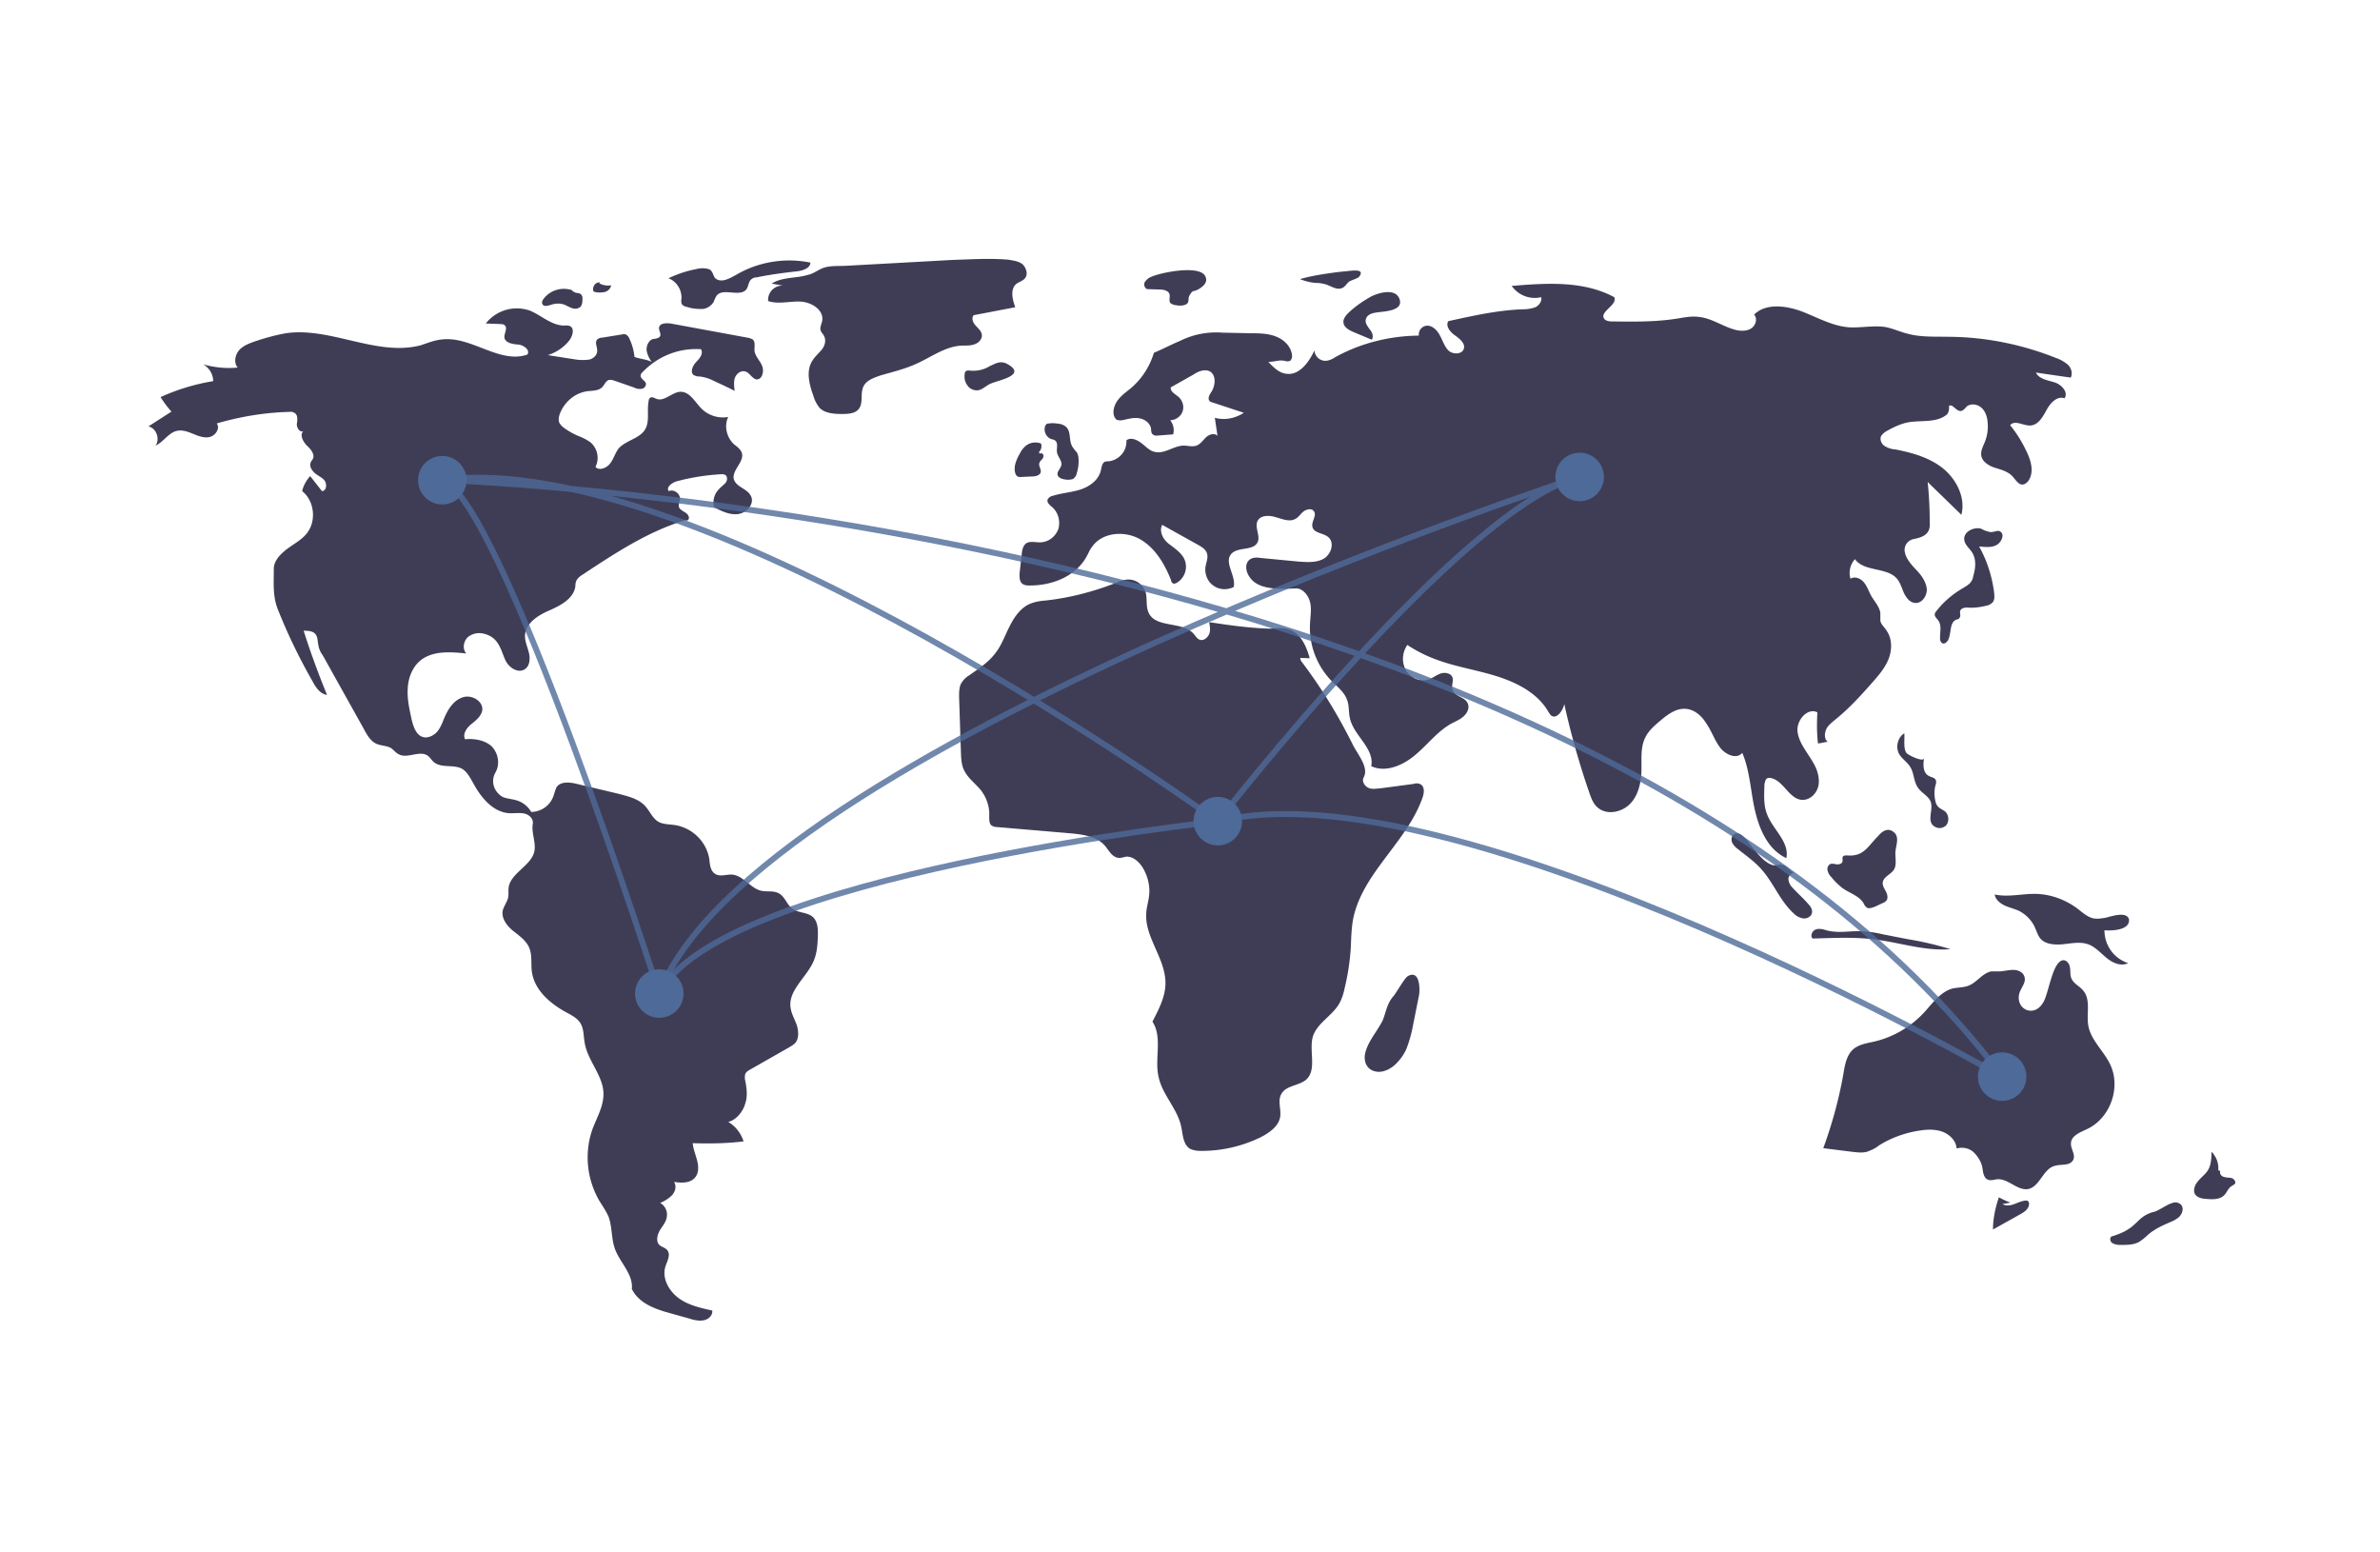 <svg xmlns="http://www.w3.org/2000/svg" viewBox="0 0 805 525" xmlns:v="https://vecta.io/nano"><g fill="#3f3d56"><path d="M214.6 120.7c-.2-2-.7-4-1.6-5.9-.2-.7-.7-1.3-1.3-1.7-.5-.1-.9-.1-1.3 0l-6.8 1.1c-.6 0-1.1.2-1.6.6-.9 1 0 2.4 0 3.8 0 1.5-1.3 2.7-2.7 3a16.21 16.21 0 0 1-4.4 0l-9.6-1.5c2.8-.9 5.4-2.6 7.2-4.9 1.2-1.5 2-4.3.1-5-.5-.1-1.1-.2-1.7-.1-4.4 0-7.8-3.5-11.8-5.1-5.4-1.8-11.2-.1-14.8 4.4l5.1.2c.5 0 1 .1 1.3.4 1.1 1-.2 2.7-.1 4.1.2 1.8 2.7 2.3 4.5 2.4s4.3 1.7 3.3 3.4c-9.4 3.3-19-6.3-28.9-5.1-2.4.2-4.9 1.2-7.3 2-14.9 3.8-30.4-6.3-45.5-4.1-3.4.6-6.7 1.5-10 2.6-2.1.7-4.3 1.5-5.7 3s-2.1 4.3-.6 6c-3.9.4-7.9 0-11.7-1.1 2.1 1.2 3.4 3.4 3.4 5.7-6.1 1-12.1 2.8-17.8 5.4 1.1 1.7 2.3 3.4 3.7 4.9l-7.8 5c2.7.6 4 4.3 2.4 6.5 2.7-1.2 4.4-4.4 7.3-5 2-.4 3.9.4 5.6 1.1s3.8 1.5 5.7.9c1.8-.6 3.3-2.9 2.1-4.5 8-2.3 16.2-3.7 24.6-3.9.6-.1 1.3 0 1.8.4 1.1.7.9 2.4.7 3.7-.1 1.2 1 3 2.2 2.4-1.3 1.2-.2 3.4 1.1 4.8 1.3 1.2 2.9 3 2.1 4.6-.2.5-.6.7-.7 1.2-.6 1.2.4 2.8 1.5 3.7s2.6 1.5 3.3 2.6c.7 1.2.5 3.3-1 3.4l-4-5.1c-1.3 1.5-2.3 3.2-2.7 5.1 4.3 3.4 4.9 10.5 1.3 14.6-1.8 2.1-4.4 3.4-6.6 5.1s-4.4 4-4.3 6.8c0 4.9-.4 9.3 1.5 13.8 3.3 8.3 7.2 16.3 11.6 24 1.1 2.1 2.6 4.3 4.9 4.6-2.9-7.1-5.6-14.4-7.9-21.7 1.5 0 3.3.1 4.1 1.3.7 1 .6 2.4.9 3.7.2 1.2.7 2.3 1.5 3.4l13.9 24.9c1.1 2.1 2.4 4.3 4.6 5.1 1.5.5 3 .5 4.4 1.2 1 .6 1.7 1.7 2.8 2.2 2.9 1.6 7.1-1.5 9.8.5.7.5 1.3 1.5 2 2.1 2.6 2.2 6.7.7 9.6 2.3 1.8 1.1 2.8 3.2 3.9 5.1 2.6 4.8 6.6 9.5 11.9 9.9 1.7.1 3.4-.2 5.1.1s3.3 1.8 3 3.5c-.5 2.9 1 6.1.6 8.9-.7 5.2-8.2 7.6-8.8 12.8-.1 1.1.1 2.3-.2 3.5-.4 1.3-1.3 2.6-1.7 3.9-.7 2.6 1.2 5.2 3.2 6.9 2.1 1.7 4.5 3.3 5.6 5.7 1.2 2.6.6 5.6 1 8.4.9 6.2 6.2 10.7 11.7 13.7 1.7.9 3.4 1.8 4.5 3.3 1.5 2.1 1.2 4.8 1.7 7.2 1.1 6 6.2 10.9 6.3 16.9.1 4.3-2.3 8.2-3.8 12.3-2.7 7.9-1.8 16.6 2.3 23.8 1.1 1.8 2.3 3.5 3.2 5.5 1.3 3.5.9 7.4 2.2 11 1.7 4.6 6.2 8.5 5.7 13.5 2.1 4.3 6.6 6.3 11.2 7.7l8.2 2.3c1.6.5 3.2.9 4.8.6 1.6-.2 3.2-1.6 3-3.3-4-.9-8.2-1.8-11.5-4.3s-5.6-6.8-4.3-10.7c.6-1.8 1.8-3.9.6-5.4-.7-.9-2-1.1-2.7-1.8-1.2-1.2-.7-3.3.1-4.8.9-1.5 2.1-2.8 2.4-4.5a4.57 4.57 0 0 0-2.2-4.9c1.5-.6 2.9-1.5 4-2.6 1.1-1.2 1.6-3 .7-4.5 2.4.4 5.5.5 7.1-1.5 1.3-1.5 1.2-3.8.7-5.7-.5-2-1.3-3.8-1.5-5.9 5.7.2 11.5.1 17.2-.6-.9-2.8-2.7-5.1-5.2-6.6 2.6-.5 5-3.5 5.7-6 .9-2.4.6-5.2.1-7.8-.2-.6-.2-1.3-.1-2.1.2-1 1.2-1.5 2.1-2l12.8-7.3c.7-.4 1.5-.9 2.1-1.5 1.3-1.6 1.1-4 .5-6-.7-2-1.8-3.8-2.1-5.9-.9-6.1 5.9-10.6 8-16.3.9-2.3 1.1-4.8 1.2-7.2.1-2.6.2-5.6-1.8-7.3-2-1.6-4.9-1.2-6.9-2.8-1.8-1.3-2.4-4-4.5-5.1-1.8-1-4.1-.4-6.1-.9-3.5-.9-5.9-5-9.5-5.4-2.1-.2-4.4.9-6.1-.4-1.5-1.1-1.6-3.2-1.8-5-1-5.7-5.5-10.2-11.2-11.3-2.1-.4-4.4-.2-6.2-1.3-1.8-1.2-2.7-3.4-4.1-5-2.3-2.7-6-3.5-9.4-4.4l-13.9-3.3c-2.4-.6-5.6-.9-6.9 1.2-.4.9-.6 1.7-.9 2.6-1 3.3-4 5.6-7.6 5.7-1.2-2-3-3.4-5.2-4-1.5-.4-2.9-.5-4.3-1-2.9-1.5-4.3-5-2.8-8 0-.1.1-.2.1-.2 1.7-2.9 1.1-6.6-1.2-9-2.3-2.1-5.9-2.7-9-2.4-.9-1.8.6-3.9 2.1-5.1s3.3-2.6 3.7-4.6c.5-3-3.4-5.5-6.5-4.5s-4.9 3.8-6.2 6.7c-.7 1.7-1.3 3.4-2.4 4.8-1.1 1.3-3 2.4-4.8 2-2.4-.6-3.4-3.5-4-6.1-.7-3.3-1.5-6.7-1.3-10.1.1-3.4 1.3-6.9 3.8-9.3 4.1-3.8 10.4-3.4 16-2.8-1.3-1.5-1-3.9.4-5.4a6.05 6.05 0 0 1 5.5-1.3c1.7.4 3.2 1.2 4.3 2.6 1.6 2 2.1 4.5 3.2 6.7 1.2 2.2 3.9 4 6.1 2.9 2-1 2.2-3.7 1.7-5.7-.5-2.1-1.5-4.1-1.3-6.2.4-4 4.5-6.6 8.3-8.2 3.8-1.7 8-3.9 8.7-8 0-.9.1-1.6.5-2.3.4-.6 1-1.2 1.7-1.6 10.9-7.2 21.9-14.5 34.4-18.4.6-.2.7 0 1.3-.1 1-.5.4-2-.6-2.6-.9-.6-2.1-1.1-2.3-2.1-.1-.7.2-1.5.4-2.3.2-2-2-3.7-3.8-2.9-1-1.3 1-2.8 2.6-3.3 4.8-1.3 9.8-2.1 14.8-2.4a3.21 3.21 0 0 1 1.7.2c.9.6.7 2 .1 2.7s-1.5 1.3-2.2 2.1c-1.6 1.6-2.3 4-1.6 6.2 2.6 1.3 5.4 2.7 8.3 2.2s5.5-3.7 4-6.2c-1.2-2.4-5-2.9-5.7-5.6-.7-3 3.7-5.9 2.7-8.9-.5-1.3-1.7-2.1-2.8-3-2.4-2.4-3.2-6.1-1.8-9.1-3.3.6-6.8-.5-9.1-2.9-2.2-2.2-3.9-5.7-7.1-5.6-2.8.1-5.4 3.4-8 2.4-.6-.2-1.3-.7-2-.5-.4.2-.7.7-.7 1.2-.7 3.3.5 6.9-1.3 9.8-2 3-6.3 3.5-8.8 6.2-1.2 1.5-1.7 3.5-2.9 5.1s-3.7 2.6-5 1.2c1.5-2.9.6-6.5-1.8-8.4-1.3-.9-2.7-1.6-4.1-2.1a25.95 25.95 0 0 1-4.6-2.6c-.7-.5-1.3-1.1-1.7-1.8-.4-1-.2-2 .1-2.9 1.5-4.1 5.1-7.2 9.4-7.8 1.8-.2 4-.1 5.2-1.6.6-.7 1-1.8 2-2.2.6-.1 1.2 0 1.8.2l6.9 2.4c.7.4 1.6.5 2.4.4.9-.1 1.5-.9 1.5-1.7-.2-1.1-2-1.7-1.8-2.9.1-.4.2-.7.6-1 5.1-5.4 12.3-8.3 19.8-7.8.9 1.5-.5 3.2-1.7 4.4-1.1 1.2-2.1 3.4-.7 4.4.6.2 1.2.5 1.8.4 1.7.2 3.4.7 4.9 1.5 2.4 1.1 4.8 2.2 7.1 3.4-.2-1.5-.4-3.2.1-4.5.6-1.5 2.2-2.6 3.7-2 1.3.5 2.1 2.3 3.5 2.6 2 .2 2.7-2.7 2-4.5s-2.4-3.3-2.6-5.2c-.1-1.3.4-2.9-.6-3.8-.4-.2-.9-.4-1.2-.5l-26.6-4.9c-1.6-.2-3.9-.1-3.9 1.6 0 .9.7 1.8.4 2.6-.4.9-1.6.9-2.6 1.1-1.3.5-2.1 2.2-2 3.7.2 1.5.9 2.8 1.7 4-1.6-.9-4.1-1-5.8-1.7zm-21.2-22.6c-3.4-1.1-7.2 0-9.4 2.8-.5.6-.9 1.3-.5 2 .5.9 1.8.5 2.8.2 1.5-.5 3-.6 4.5-.1 1 .4 1.7.9 2.7 1.2 1 .4 2 .2 2.8-.4.6-.6.7-1.7.7-2.6.1-.6-.1-1.2-.5-1.7-.4-.2-.7-.4-1.2-.4-1-.1-1.8-.7-2.4-1.5m10-2.1c-1.2-.1-2.2.9-2.3 2.1 0 .4 0 .7.2 1 1.1.4 2.3.4 3.5.2s2.2-1.1 2.4-2.3c-1.3.2-2.8 0-4-.7m32.4-4.7c-3.2.6-6.2 1.7-9 3 2.8 1.1 4.5 3.9 4.4 6.8-.1.6-.1 1.1 0 1.7.4.9 1.3 1.1 2.2 1.3 1.5.5 3.2.6 4.8.6 1.6-.1 3-1 3.9-2.4a11.33 11.33 0 0 1 .9-2c2.1-3 8 .6 10.2-2.3.7-1.1.7-2.7 1.7-3.4.5-.4 1.1-.6 1.7-.6 4.4-.9 8.8-1.5 13.3-2 2.1-.2 4.9-1 4.9-3-7.9-1.6-16.2-.5-23.4 3.2-2.6 1.3-6.1 4-8.5 2.3-1-.6-.9-2.4-2.2-3.2-1.8-.6-3.6-.4-4.9 0zm25.9 4.8l3.8.7a4.81 4.81 0 0 0-5 4.6v.6c3.5 1.2 7.3 0 11 .2s7.9 2.8 7.3 6.5c-.2 1.1-.9 2.2-.5 3.3.2.7.9 1.2 1.2 2 .7 1.5.1 3.3-.9 4.5s-2.3 2.3-3.2 3.8c-2.1 3.4-1 7.9.4 11.7.4 1.5 1.1 2.8 2 4 1.8 2 5 2.2 7.7 2.2 2 0 4.3-.1 5.6-1.6 1.7-2.1.5-5.1 1.6-7.6 1-2.2 3.5-3 5.7-3.8 4.1-1.2 8.4-2.2 12.3-4 4.9-2.2 9.5-5.7 14.9-6.1 1.5-.1 3 .1 4.5-.4 1.5-.4 2.8-1.7 2.7-3.2-.1-1.3-1.2-2.2-2.1-3.2s-1.5-2.4-.7-3.5l14.1-2.7c-1-2.7-1.8-6.3.5-8 .9-.6 2-.9 2.7-1.7 1.2-1.3.6-3.5-.7-4.8-1.3-1.1-3.3-1.3-5-1.6-6.2-.5-12.4-.1-18.7.1l-36.3 2c-2.4.1-5.2-.1-7.4.7-2 .7-3.3 2-5.4 2.4-4 1.2-8.4.6-12.1 2.9zm66.8 29.4c-.4 0-.7 0-1.1.2-.2.2-.4.5-.4.9-.2 1.3 0 2.8.9 3.9.7 1.2 2.2 1.8 3.5 1.7 1.7-.2 2.9-1.7 4.5-2.3 2.4-1.1 12.4-2.8 5.5-6.6-2.4-1.3-4-.1-5.9.7-2.1 1.3-4.5 1.8-7 1.5zm61.4-31.6c-.9.4-1.5 1-2 1.7a1.83 1.83 0 0 0 .6 2.3c.4.1.6.1 1 .1l3.3.1c1.5 0 3.2.4 3.5 1.7.2 1-.4 2.3.4 3 .4.2.7.4 1.1.5 1.1.2 2.2.4 3.3.1 2.4-.6 1.1-2.1 2-3.4 1.2-2 1-.9 3-2 1.5-.9 3.4-2.4 2.2-4.5-2.1-3.8-15.3-1.1-18.4.4zm65.4-1.9l-2 .2c-4.4.6-8.8 1.2-12.9 2.4 1.8.7 3.7 1.2 5.6 1.3 1.1 0 2.1.2 3.2.5 1.8.6 3.7 2 5.5 1.2 1.1-.5 1.5-1.6 2.4-2.2.6-.4 3-1.1 3.3-1.6 2.4-3.1-3.3-1.9-5.1-1.8zm8.6 8.8c-2.6 1.5-5 3.2-7.1 5.2-.9.9-1.8 2-1.7 3.2.1 1.7 1.8 2.6 3.4 3.3l6.2 2.6c.7-1.1.1-2.6-.7-3.5-.7-1-1.7-2.2-1.3-3.5.4-1.5 2.1-2 3.5-2.2 2.3-.4 8.8-.4 8-4.1-1.1-4.7-8-2.4-10.3-1zM462 355.3c-.6 1.7-.6 3.7.4 5.2 1.1 1.7 3.4 2.3 5.4 1.8s3.7-1.7 5-3.2c1.2-1.3 2.2-2.8 2.9-4.4a43.16 43.16 0 0 0 2.2-7.8l2-10c.5-2.2.4-9.1-3.7-6.8-1.1.6-3.8 5.5-4.9 6.8-2.1 2.4-2.4 4.9-3.5 7.9-1.7 3.6-4.6 6.7-5.8 10.5zm218 51.4c-1.3-.5-2.7-1.1-3.9-1.8-1.2 3.5-2 7.2-2 10.9l9.3-5.2c1.3-.7 2.9-1.8 2.9-3.5 0-.4-.1-.7-.5-1-.2-.1-.5-.1-.6-.1-1.3.1-2.6.7-3.9 1.2s-2.8.7-4 0m51.4 2.6c-1 .2-2 .6-2.9 1.1-2.1 1.1-3.5 3.2-5.5 4.5-1.8 1.3-4 2.1-6.2 2.8-.6.6-.4 1.7.4 2.2.7.4 1.6.6 2.4.6 2.2 0 4.6.1 6.6-1a18.56 18.56 0 0 0 3-2.4c2.3-2 5-3.2 7.8-4.4 1-.4 2-1 2.7-1.6 1.7-1.7 1.8-4.3-.6-4.9-1.9-.6-5.7 2.5-7.7 3.1z"/><path d="M750.3 395.8c.2-2.3-.6-4.6-2.3-6.3 0 2.3-.1 4.8-1.5 6.7-1 1.3-2.4 2.3-3.4 3.7-1 1.3-1.5 3.4-.2 4.5.7.6 1.7.9 2.7 1 2.4.2 5.1.5 6.8-1.3.9-1 1.3-2.3 2.4-3 .4-.1.7-.5 1.1-.7.5-.7-.2-1.7-1.1-2-.9-.2-1.7-.1-2.6-.4-.9-.2-1.6-1.2-1.2-2m-39-85.6c-1.2.2-2.6.4-3.8.2-2.1-.4-3.8-2-5.5-3.3-4-3-9-4.9-14.1-5-4.6-.1-9.4 1.2-13.9.2.2 1.7 1.7 2.9 3.3 3.7 1.5.7 3.2 1.1 4.8 1.8 2.4 1.2 4.4 3.2 5.5 5.7.5 1.1.9 2.4 1.6 3.4 1.5 2.1 4.4 2.4 6.9 2.3 3.3-.2 6.8-1.2 9.9.1 2.3 1 4 3 6 4.6s4.8 2.8 7.1 1.6c-4.9-1.6-8-6.1-8-11.1 2.2.2 8.7.1 8.3-3.7-.8-2.9-6.2-.9-8.1-.5zm-29.1 26c.4-2.2 2.6-4 1.8-6.2-.5-1.5-2.2-2.2-3.7-2.2s-3 .4-4.5.5h-2.9c-3 .5-4.9 3.7-7.7 4.8-1.7.7-3.7.6-5.5 1-4 1.1-6.7 4.9-9.5 8-4.6 5-10.6 8.5-17.2 10-2.3.5-4.8.9-6.7 2.4-2.4 2-3 5.4-3.5 8.5-1.5 8.5-3.8 16.9-6.8 25.1l9.6 1.2c1.8.2 3.8.5 5.5-.1 1.3-.5 2.6-1.1 3.7-2 4.3-2.7 9.1-4.4 14.1-5.1 2.6-.4 5.2-.4 7.6.5 2.4 1 4.4 3 4.6 5.6 2.1-.6 4.4-.1 6 1.5 1.5 1.6 2.6 3.5 2.8 5.6.2 1.3.5 2.9 1.7 3.4 1 .5 2.2 0 3.3-.1 3.8-.2 6.8 4 10.5 3.3 3.9-.9 4.9-6.7 8.8-7.8 2.2-.7 5.2.1 6.3-2 1-1.8-1-3.9-.7-5.9.2-2.4 3.2-3.5 5.5-4.6 7.8-3.7 11.5-14.1 7.7-21.9-2.2-4.6-6.6-8.2-7.4-13.3-.6-3.9.9-8.4-1.6-11.5-1.2-1.6-3.4-2.4-4.1-4.3-.5-1.2-.2-2.4-.5-3.8-.2-1.2-1.3-2.6-2.6-2.2-3.5 1-4.6 11.8-6.6 14.5-3 4.8-8.9 2.1-8-2.9zm-65.2-21.8c-1.2-.4-2.6-.7-3.7-.2s-1.8 2.2-.9 3c7.3-.2 14.5-.6 21.7.4 8.3 1.1 16.5 3.9 24.9 3.2-4.8-1.5-9.6-2.6-14.5-3.4L637 316c-2.2-.5-4.4-.9-6.6-1-4.6-.4-8.1.8-12.7-.4zm7.3-25.3c-.6 0-1.3-.1-1.7.4-.2.5 0 1.1-.1 1.7-.2.7-1.2 1-2 .9s-1.6-.4-2.3 0c-.7.5-1 1.5-.7 2.2.2.9.7 1.6 1.3 2.2 1 1.3 2.2 2.4 3.5 3.5 2.4 1.8 5.9 2.7 7.4 5.4a3.25 3.25 0 0 0 1 1.3c.7.5 1.7.1 2.6-.2l2.8-1.3c.5-.2 1-.5 1.3-.9.6-.9.2-2.2-.2-3-.5-.9-1.2-2-1.1-3 .2-2 2.7-2.7 3.8-4.4 1-1.7.4-3.8.5-5.9.1-2.3 1.6-5.2-.7-6.9-2-1.5-3.9-.1-5.2 1.5-3.3 3.2-4.7 6.9-10.2 6.5zm17.3-34.4c1 1.8 3 2.9 4 4.8 1.1 2 1 4.5 2.3 6.5 1.2 2 3.9 3 4.5 5.2.7 2.4-1 5.4.4 7.4 1.1 1.3 3 1.7 4.4.6.1 0 .1-.1.2-.1 1.2-1.3 1.2-3.4-.1-4.8-.9-.7-2.1-1.1-2.7-2-.4-.5-.6-1.1-.7-1.7-.4-1.8-.4-3.7.1-5.4.2-.5.2-1 .1-1.5-.4-1-1.6-1-2.4-1.5-2-1-2-3.8-1.6-6-.2 1.5-5.4-1-6-1.8-1.1-1.6-.5-4.8-.7-6.6-2.2 1.3-3 4.6-1.8 6.9zm-51.9 28.7c-1-1.1-2.4-2.2-3.7-1.6-1 .5-1.2 1.8-.9 2.8a6.11 6.11 0 0 0 2.1 2.4c2.7 2.2 5.5 4.1 7.8 6.7 4.1 4.5 6.3 10.7 10.9 14.9.9 1 2.1 1.6 3.4 1.8 1.3.1 2.8-.7 2.9-2.1.1-1.1-.6-2.1-1.3-2.8-1.7-2-3.7-3.7-5.4-5.6a4.59 4.59 0 0 1-1.3-2.8c0-1.1 1-2.2 2-2-1.2-.4-2.2-2.4-4-2.8-1.6-.4-2 .6-3.8-.1-3.5-1.4-6.3-6.1-8.7-8.8zM673 179.9c-1-.2-2-.6-2.9-1.1-2.6-.7-6.1 1.1-5.7 3.8.2 1.8 2 3 2.8 4.5 1.3 2.3 1 5.2.2 7.8-.1.9-.5 1.6-1 2.2-.6.7-1.5 1.2-2.3 1.7-3.5 2-6.6 4.6-9.1 7.8a2.27 2.27 0 0 0-.6 1.1c-.1.9.9 1.6 1.3 2.3 1.1 1.7.4 4 .5 6 0 .6.2 1.1.7 1.5.7.4 1.5-.2 2-1 1.2-2.3.4-5.9 2.7-6.9.5-.2 1-.2 1.2-.7.5-.6 0-1.6.2-2.3.4-1.1 1.8-1.2 3-1.1 2 .1 4-.2 6-.7.7-.1 1.5-.6 2-1.1.7-.9.6-2.1.5-3.2-.7-5.5-2.4-10.9-5.1-15.7 2.1.2 4.3.5 6.1-.6 1-.6 2.2-2.4 1.7-3.7-1-1.9-2.5-.3-4.2-.6z"/><path d="M409 210.4c.2 1.3.5 2.7 0 4-.5 1.2-1.8 2.3-3 2-1-.2-1.6-1.3-2.3-2.1-3.9-4.3-12.8-1.8-15.2-7.1-1-2.2-.4-4.8-1-6.9-.9-2.7-3.4-4.5-6.3-4.3-1.2.1-2.4.5-3.7 1.1-7.7 3-15.7 5.1-24 6-1.6.1-3.2.4-4.6.9-3.4 1.2-5.7 4.4-7.3 7.6-1.7 3.2-2.8 6.7-5.1 9.5-2.3 3-5.6 5.1-8.7 7.3-1.2.7-2.2 1.8-2.8 2.9-.6 1.3-.6 2.9-.6 4.4l.6 18.2c.1 2.3.1 4.8 1.2 6.8 1.3 2.6 3.9 4.4 5.7 6.7 1.8 2.4 2.8 5.4 2.7 8.3 0 1.2-.1 2.7.7 3.4.6.4 1.2.6 2 .6l24.6 2.1c4.4.4 9.1 1 11.9 4.3 1.3 1.6 2.4 3.8 4.5 4 .9.1 1.7-.2 2.6-.4 2.2-.1 4.1 1.5 5.4 3.4 1.8 2.8 2.7 6.2 2.4 9.5-.2 2.1-.9 4.1-1 6.3-.5 8 6.3 15 6.5 23.2.1 4.8-2.2 9.1-4.4 13.4 3.5 5.4.6 12.6 2.1 18.8 1.3 6 6.3 10.6 7.6 16.6.6 2.7.6 6.1 3 7.6 1.1.5 2.2.7 3.4.7 7.1.1 14.1-1.5 20.5-4.6 2.9-1.5 6.1-3.7 6.6-6.9.4-2.7-1-5.6.5-7.9 1.6-2.7 5.7-2.6 8.2-4.6 3.9-3.4.9-9.9 2.4-14.8 1.5-4.4 6.2-6.7 8.7-10.7 1-1.7 1.6-3.5 2-5.5a78.96 78.96 0 0 0 2.1-13.9c.1-2.8.2-5.7.6-8.5 2.6-16.1 18.4-26.8 23.7-42.2.5-1.5.7-3.4-.6-4.3-.7-.4-1.7-.5-2.4-.2l-11.3 1.5c-1.5.1-2.9.4-4.1-.2-1.3-.6-2.2-2.2-1.6-3.4 2-3.5-2.1-7.9-3.8-11.5-4.8-9.6-10.4-18.8-16.9-27.4-.4-.5-.7-1-.7-1.6l3.2.1c-1.1-3.9-2.9-8.2-6.7-9.6-2.2-.9-4.5-.5-6.8-.4-7-.2-14-1.2-20.5-2.2zm20-88c1.7 1.8 3.7 3.8 6.1 4 4.4.6 7.6-3.9 9.5-7.9.1 2.1 2 3.7 4 3.5 1.1-.1 2.1-.6 3-1.2 8.7-4.8 18.4-7.2 28.3-7.3a3.01 3.01 0 0 1 2.3-3.3c2-.4 3.8 1.3 4.8 3.2 1 1.8 1.6 3.9 3 5.2s4.5 1.3 5.1-.6c.6-1.8-1.3-3.4-3-4.6-1.6-1.1-3.3-3.2-2.2-4.8 8.3-1.8 16.6-3.7 25.1-4 1.5 0 2.9-.2 4.3-.7 1.3-.6 2.3-2.1 2-3.4-3.8.9-7.7-.6-10-3.8 11.8-1 24.3-1.8 34.7 3.8 1.2 2.7-5.1 4.9-3.4 7.3.5.7 1.6.9 2.6.9 7.2.1 14.5.2 21.7-.9 2.6-.4 5.2-1 7.9-.6 4.4.5 8.2 3.4 12.4 4.4 1.7.4 3.8.4 5.2-.6 1.5-1 2.1-3.3.9-4.6 4-4 10.9-3 16.1-1.1 5.2 2 10.4 5 16.1 5.4 4 .2 8.2-.7 12.2-.1 2.6.5 4.9 1.6 7.3 2.2 4.6 1.3 9.6 1 14.4 1.1 12.3.1 24.6 2.6 36.1 7.2 1.5.5 2.8 1.3 4 2.3 1.1 1.1 1.6 2.9.9 4.3l-11.8-1.7c1.1 2.2 4 2.6 6.3 3.3s4.8 3.3 3.4 5.4c-2.6-.9-4.9 1.7-6.1 4-1.3 2.3-2.8 5.1-5.5 5.2-2.4.1-5.2-2-6.8-.1 2.2 2.7 4 5.6 5.5 8.8 1.6 3.2 2.7 7.2.6 10.1-.4.5-.9.9-1.5 1.1-1.7.5-2.8-1.7-4-2.9-1.6-1.6-3.9-2.1-6-2.8s-4.3-2.2-4.4-4.4c-.1-1.3.6-2.7 1.1-3.9.9-2.1 1.3-4.4 1.1-6.7-.1-1.8-.6-3.8-2-5.1-1.3-1.3-3.7-1.7-5.1-.5-.6.6-1.2 1.5-2.1 1.5-1.6 0-2.7-2.6-3.9-1.7.1 1 0 2-.6 2.8-3.7 3.2-9.4 1.8-14 2.9-2.3.6-4.4 1.6-6.5 2.8-.7.4-1.3.9-1.8 1.6-.6 1.1 0 2.7 1.1 3.4s2.3 1.1 3.7 1.2c5.7 1.1 11.7 2.8 16.2 6.5s7.6 9.9 6.1 15.6L652 163c.5 4.6.7 9.1.7 13.8.1.9 0 1.8-.4 2.7-.9 1.8-3 2.4-5 2.8-2.1.4-3.5 2.4-3 4.5 0 .1.1.2.1.5.7 2.2 2.4 4 4 5.7s3 3.7 3.3 6.1c.2 2.3-1.6 5-3.9 4.8-1.8-.1-3-1.7-3.8-3.3-.7-1.6-1.2-3.4-2.3-4.8-3.4-4.1-11.1-2.3-14.3-6.7-1.6 1.8-2.2 4.3-1.5 6.6 1.5-.9 3.4-.1 4.5 1.2s1.6 2.9 2.4 4.4c1.1 2 2.9 3.8 3.2 6v2.6c.2 1.3 1.5 2.3 2.2 3.5 1.8 2.7 1.8 6.3.6 9.4s-3.4 5.6-5.5 8c-3.8 4.3-7.6 8.5-12.1 12.2-1.2 1-2.7 2.1-3.4 3.4-.7 1.5-.9 3.4.4 4.5-.9 0-2.4.5-3.3.5-.4-3.5-.4-6.9-.2-10.5-3.4-1.7-7.2 2.8-6.7 6.6s3.2 6.8 5.1 10.1c1.5 2.4 2.4 5.2 2 7.9-.5 2.8-2.9 5.2-5.7 5-4.4-.4-6.2-6.7-10.6-7.4-.4-.1-.7 0-1.1.1-.6.4-.7 1.2-.9 2-.1 3.7-.4 7.4 1.1 10.7 2.1 4.9 7.4 9 6.3 14.3-6.1-2.8-9.1-9.6-10.6-16.1s-1.7-13.4-4.3-19.5c-2 2.4-6 .5-7.8-2.2-1.7-2.4-2.7-5.4-4.4-7.8-1.6-2.6-4.1-4.8-7.2-4.9-3.2-.1-5.9 2-8.3 4-2 1.7-4 3.4-5.1 5.7-1.7 3.4-1.2 7.3-1.3 11.1-.1 4-1 8.4-3.8 11.3s-7.9 4-11 1.3c-1.6-1.3-2.3-3.5-3-5.5-3.3-9.6-6.1-19.5-8.3-29.5-.5 2.3-2.6 5.2-4.4 3.9-.5-.4-.7-.9-1-1.3-3.5-6.1-10.1-9.6-16.8-11.8s-13.7-3.2-20.4-5.6c-3.7-1.3-7.2-3-10.5-5.2-1.7 2.6-2 5.7-.5 8.5 1.5 2.6 4.8 4.1 7.6 3.2 1.5-.5 2.7-1.5 4.1-2s3.4-.2 4 1.1-.4 2.9.1 4.4c.7 2.2 3.9 2.3 5 4.3.9 1.5.1 3.4-1.1 4.5-1.2 1.2-2.8 1.8-4.3 2.6-4.8 2.7-8 7.1-12.2 10.6-4.1 3.5-10 6.1-14.9 3.8 1.2-6-6-10.4-7.2-16.2-.5-2-.2-4-.9-6-.9-2.8-3.3-4.6-5.4-6.7-4.9-5.1-7.6-12.1-7.2-19.3.1-2.4.6-5 0-7.3-.6-2.4-2.6-4.8-5-4.6-5.6.2-12.7.6-15.6-4.1-1.1-1.7-1.5-4.1 0-5.5 1.1-1 2.7-.9 4-.7l12.6 1.2c2.9.2 6.1.5 8.7-1 2.6-1.6 3.7-5.6 1.3-7.4-1.7-1.3-4.8-1.2-5.2-3.4-.4-1.7 1.6-3.8.5-5.2-.7-1.1-2.4-.7-3.4 0s-1.7 2-2.9 2.6c-2 1.1-4.4 0-6.6-.6-2.2-.7-5.1-.7-6.1 1.2-1.2 2.2 1.1 5.2-.1 7.4-1.6 2.9-6.7 1.3-8.9 3.9-2.4 2.9 1.7 7.3.9 11.1-2.2 1.1-4.8 1-6.8-.4-2-1.3-3-3.8-2.8-6.1.2-1.7 1.1-3.4.5-5-.5-1.3-1.8-2.1-2.9-2.7l-12.2-6.8c-1.1 2.1.2 4.8 2.1 6.3s4 2.8 5.2 4.9c1.6 3 .5 6.7-2.4 8.4-.4.2-.9.4-1.2.2-.4-.2-.7-.6-.7-1.1-2.2-5.5-5.4-11-10.6-13.9s-12.7-2.3-16.1 2.6c-.9 1.1-1.3 2.4-2.1 3.7-3.8 6.5-11.7 9.5-19.3 9.4-.7 0-1.5-.1-2.1-.5-1.2-.9-1.1-2.6-1-4l.7-6.2c.1-1.2.4-2.6 1.3-3.4 1.3-1.1 3.4-.4 5.1-.5 2.7-.1 5.1-2 6-4.6.7-2.7-.1-5.5-2.1-7.3-.9-.7-2-1.7-1.5-2.7.4-.6 1-1 1.6-1.1 3.2-1 6.6-1.2 9.6-2.2 3.2-1.1 6.1-3.3 6.8-6.6.2-1 .4-2.2 1.2-2.7.5-.2 1-.2 1.5-.2 3.5-.5 6.1-3.5 5.9-7.1 1.5-1.1 3.5-.2 5 .9s2.7 2.6 4.5 3c3.3.9 6.5-2.1 9.9-2.1 1.5 0 2.9.5 4.3 0 1.3-.5 2.2-1.8 3.2-2.8 1.1-1 2.9-1.6 3.9-.5l-.9-6.1c3.4.9 6.9.2 9.8-1.7l-10.6-3.5c-.4-.1-.7-.2-1-.5-.7-.9 0-2.1.6-3 1.5-2.3 1.7-6-.7-7.1-1.7-.7-3.7.1-5.2 1.1L396 131c-.2 1.5 1.6 2.3 2.7 3.3 1.8 1.7 2.1 4.5.4 6.3-.9 1-2.1 1.5-3.3 1.5 1 1.3 1.5 3 1 4.8l-5.2.4c-.6.1-1.2 0-1.7-.4-.6-.5-.5-1.3-.6-2.1-.4-1.8-2.1-3-3.8-3.3-1.8-.4-3.5.1-5.4.5-.7.2-1.6.2-2.3 0-.4-.2-.7-.7-.9-1.1-.7-1.8 0-4 1.2-5.6s2.9-2.8 4.5-4.1c3.7-3.2 6.3-7.3 7.7-11.9 2.9-1.2 5.9-2.8 8.8-4a27.4 27.4 0 0 1 14.4-2.8l9.8.2c2.9 0 5.9.1 8.5 1.2 2.7 1.1 5 3.5 5.2 6.3.1.6-.1 1.3-.6 1.8-.4.2-.9.2-1.2.2-2.4-.7-3.5.1-6.2.2zm-77.6 30.5c.7-.7 1.1-1.8.7-2.9-1.8-.7-4-.4-5.5 1.1-.6.6-1.1 1.2-1.5 2-1.2 2.1-2.4 4.6-1.7 6.9.1.5.5 1 .9 1.2.4.1.7.2 1.1.1l4.3-.2c.9-.1 1.8-.4 2.2-1.1.5-1.1-.6-2.2-.4-3.3.2-.5.5-1 .9-1.3.4-.4.6-.9.5-1.5-.1-.5-.9-.9-1.2-.4m7-10.1c-1.2-.2-2.6-.4-3.8-.2-.2 0-.6 0-.9.2-.2.1-.4.5-.5.7-.6 1.8.4 3.8 2.1 4.4.5.1.9.2 1.3.5 1.1.9.4 2.6.6 3.9.2 1.5 1.7 2.8 1.5 4.3-.2 1.2-1.5 2.2-1.3 3.3.2 1.2 1.8 1.6 3 1.7.7.1 1.5 0 2.2-.2.7-.5 1.2-1.2 1.3-2 .5-1.6.7-3.2.6-4.8a4.99 4.99 0 0 0-.5-2.1c-.4-.5-.9-1-1.2-1.5-2.3-2.7.2-6.9-4.4-8.2z"/></g><g fill="none" stroke="#4e6a99" stroke-width="2" stroke-miterlimit="10"><path d="M677.2 364.1s-185.4-106.4-265.3-86.3c0 0-169.2 18.2-188.9 58.3 0 0-53.8-168.1-73.4-173.7" opacity=".8" enable-background="new"/><path d="M223 336c31.1-82.9 311.3-174.8 311.3-174.8-39.7 10.1-122.4 116.6-122.4 116.6S237 150.6 149.6 162.3c0 0 384.9 12.6 527.6 201.7" opacity=".8" enable-background="new"/></g><g fill="#4e6a99"><circle cx="149.6" cy="162.4" r="8.2"/><circle cx="223" cy="336" r="8.2"/><circle cx="534.3" cy="161.3" r="8.2"/><circle cx="677.2" cy="364.1" r="8.2"/><circle cx="411.9" cy="277.7" r="8.2"/></g></svg>